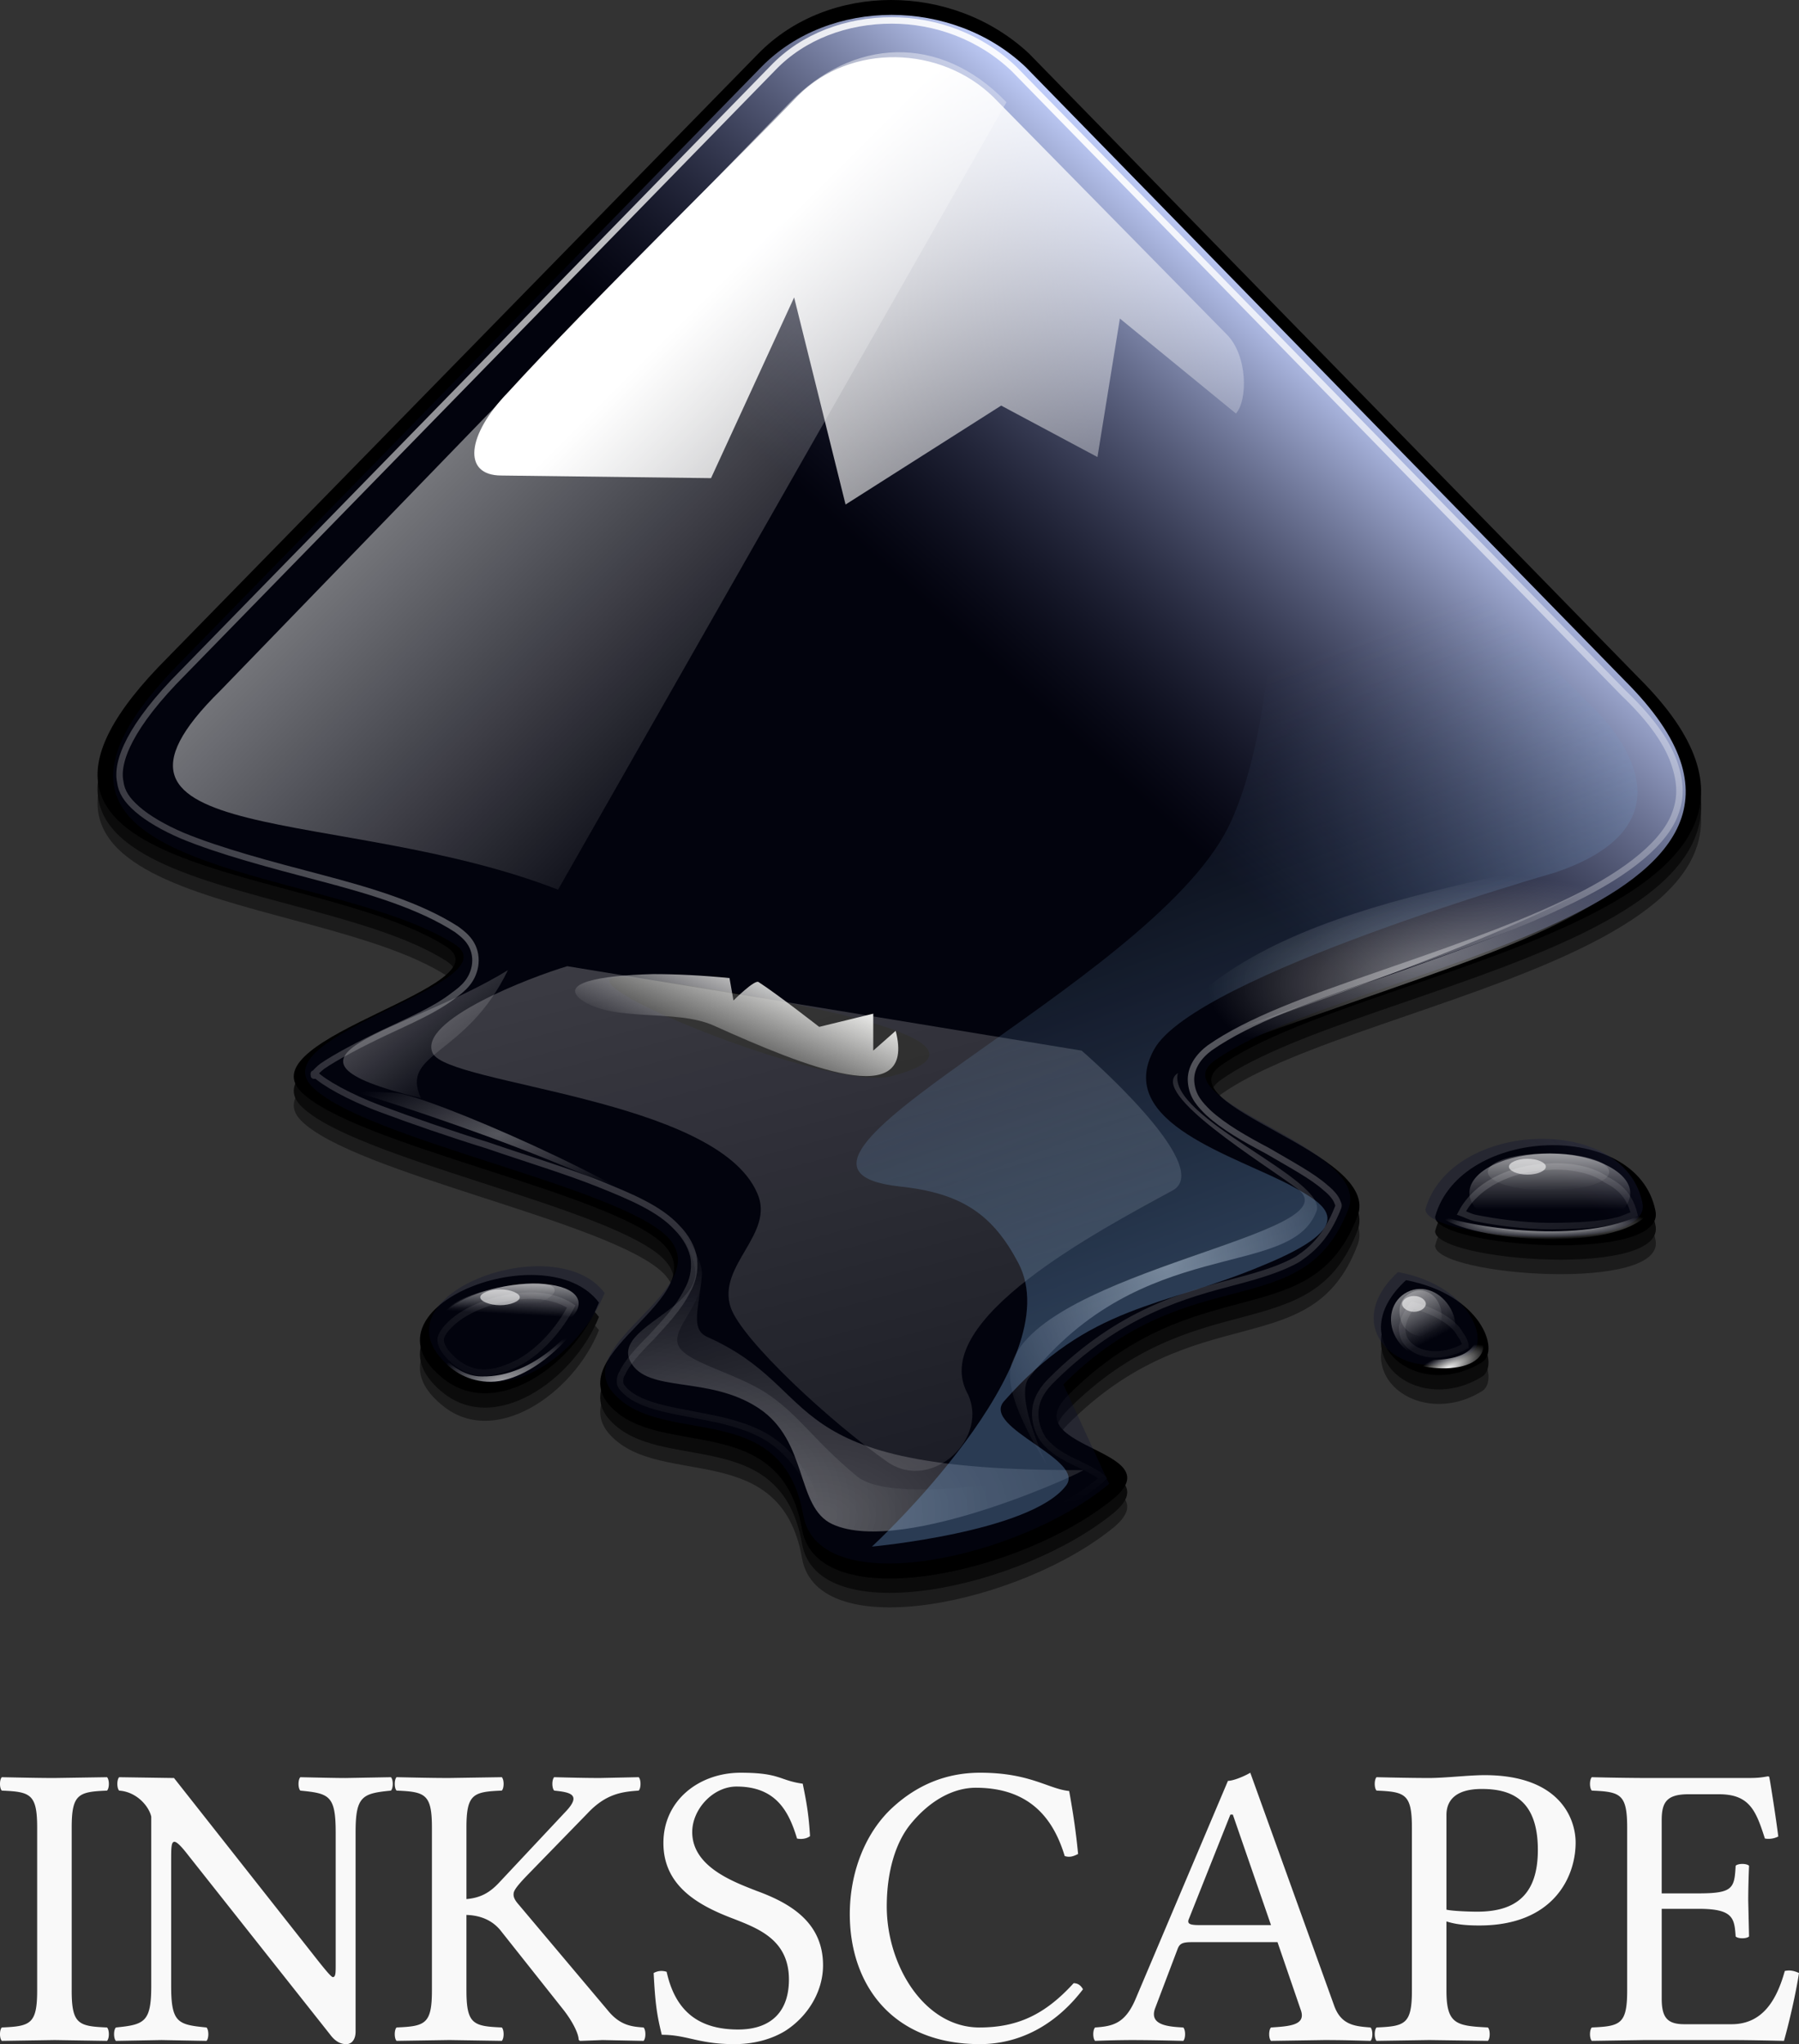 <svg xmlns="http://www.w3.org/2000/svg" width="223.845" height="254.305" viewbox="0 0 223.845 254.305"><rect width="100%" height="100%" fill="#333333" stroke="none"/><g transform="matrix(1.641 0 0 1.641 6.915 -8.124)"><g opacity=".783"><path d="M53.3 10.088l-44.8 45.8c-16.9 16.9 11 15.5 21.1 21.9 4.7 3-15 6.9-11 11 3.9 4 23.6 7.7 27.5 11.6 3.9 4-7.9 8.2-4 12.3 3.8 4 12.9.2 14.5 9.3 1.2 6.7 16.7 3.4 23.7-2.4 4.3-3.7-7.5-3.7-3.6-7.7 9.8-9.9 18.5-4.5 22-13.6 2-4.9-14.8-8.4-10.3-11.5 10.7-7.5 49.7-11.3 31.7-29.3l-46.3-47.4c-5.8-5.4-15.2-5.4-20.5 0m51.3 88.2c0 2.3 17.7 3.6 16.7-.5-1.4-7-14.8-6.4-16.7.5m-75.4 12.1c4 3.5 10.1-.8 12-5.6-3.9-5.2-18.3.2-12 5.6m73.2-7.3c-5 4.6.9 9.3 5.8 6.2 1.3-.9-.1-5.1-5.8-6.2"/><path d="M53.3 11.088l-44.8 45.8c-16.9 17 11 15.6 21.1 22 4.7 3-15 6.9-11 11 3.9 4 23.6 7.7 27.5 11.6 3.9 4-7.9 8.2-4 12.3 3.8 4 12.9.2 14.5 9.3 1.2 6.7 16.7 3.4 23.7-2.4 4.3-3.7-7.5-3.7-3.6-7.7 9.8-9.9 18.5-4.5 22-13.6 2-4.9-14.8-8.4-10.3-11.5 10.6-7.5 49.7-11.3 31.7-29.3l-46.3-47.5c-5.8-5.4-15.2-5.4-20.5 0m51.3 88.3c0 2.3 17.7 3.6 16.7-.5-1.4-7-14.8-6.5-16.7.5m-75.4 12c4 3.5 10.1-.8 12-5.6-3.9-5.1-18.3.3-12 5.6m73.2-7.2c-5 4.6.9 9.3 5.8 6.2 1.3-.9-.1-5.2-5.8-6.2" opacity=".576"/></g><path d="M53.3 9L8.5 54.8c-16.9 16.9 11 15.5 21.1 21.9 4.7 3-15 6.9-11 11 3.9 4 23.6 7.7 27.5 11.6 3.9 4-7.9 8.2-4 12.3 3.8 4 12.9.2 14.5 9.3 1.2 6.7 16.7 3.4 23.7-2.4 4.3-3.7-7.5-3.7-3.6-7.7 9.8-9.9 18.5-4.5 22-13.6 2-4.9-14.8-8.4-10.3-11.5 10.6-7.5 49.7-11.3 31.7-29.3L73.8 9C68 3.6 58.6 3.6 53.3 9m51.3 88.2c0 2.3 17.7 3.6 16.7-.5-1.4-6.9-14.8-6.4-16.7.5m-75.4 12.1c4 3.5 10.1-.8 12-5.6-3.9-5.2-18.3.3-12 5.6m73.2-7.3c-5 4.6.9 9.3 5.8 6.2 1.3-.9-.1-5.1-5.8-6.2"/><defs><path id="A" d="M53.4 9.5L9.1 54.9C-7.7 71.7 19.9 70.3 29.9 76.6c4.6 3-14.8 6.9-10.9 10.9S42.3 95.1 46.2 99c3.9 4-7.8 8.2-4 12.1 3.8 4 12.8.2 14.4 9.2 1.2 6.7 16.6 3.3 23.4-2.4l-3.5-7.6c9.7-9.8 18.3-4.4 21.8-13.4 1.9-4.8-14.6-8.3-10.2-11.4 10.5-7.4 49.2-11.2 31.4-29l-45.9-47c-5.6-5.3-15-5.3-20.2 0M42.7 79.1c1 0 33.1 4.3 20.7 7.6-4.7 1.3-26.4-7.6-20.7-7.6m61.5 17.8c0 2.3 17.5 3.5 16.6-.5-1.4-6.9-14.7-6.3-16.6.5m-74.7 12c4 3.4 10-.8 11.9-5.6-3.8-5.1-18.1.3-11.9 5.6m72.6-7.2c-4.9 4.5.9 9.2 5.7 6.1 1.2-.9-.2-5.1-5.7-6.1"/></defs><clipPath id="B"><use href="#A"/></clipPath><g clip-path="url(#B)" transform="matrix(.991 0 0 .991 .605 .604)"><linearGradient id="C" x1="102.947" x2="79.3" y1="36.583" y2="62.735" gradientUnits="userSpaceOnUse"><stop offset="0" stop-color="#c0cdf9"/><stop offset="1" stop-color="#07092d" stop-opacity=".288"/></linearGradient><path fill="url(#C)" d="M53.4 9.5L9.1 54.9C-7.7 71.7 19.9 70.3 29.9 76.6c4.6 3-14.8 6.9-10.9 10.9S42.3 95.1 46.2 99c3.9 4-7.8 8.2-4 12.1 3.8 4 12.8.2 14.4 9.2 1.2 6.7 16.6 3.3 23.4-2.4l-3.5-7.6c9.7-9.8 18.3-4.4 21.8-13.4 1.9-4.8-14.6-8.3-10.2-11.4 10.5-7.4 49.2-11.2 31.4-29l-45.9-47c-5.6-5.3-15-5.3-20.2 0M42.7 79.1c1 0 33.1 4.3 20.7 7.6-4.7 1.3-26.4-7.6-20.7-7.6m61.5 17.8c0 2.3 17.5 3.5 16.6-.5-1.4-6.9-14.7-6.3-16.6.5m-74.7 12c4 3.4 10-.8 11.9-5.6-3.8-5.1-18.1.3-11.9 5.6m72.6-7.2c-4.9 4.5.9 9.2 5.7 6.1 1.2-.9-.2-5.1-5.7-6.1"/></g><linearGradient id="D" x1="33.173" x2="60.308" y1="245.076" y2="217.941" gradientTransform="matrix(1.003,0,0,-1.003,-0.413,276.586)" gradientUnits="userSpaceOnUse"><stop offset="0" stop-color="#fff"/><stop offset="1" stop-color="#fff" stop-opacity="0"/></linearGradient><path fill="url(#D)" d="M12.5 57.3C.3 69.3 21.7 66 38.1 72.4l34-59.7c-5.1-5.3-11.7-4.8-16.4 0z" opacity=".505"/><linearGradient id="E" x1="48.612" x2="81.173" y1="250.177" y2="217.616" gradientTransform="matrix(0.994,0,0,-0.994,2.709,274.439)" gradientUnits="userSpaceOnUse"><stop offset="0" stop-color="#fff"/><stop offset="1" stop-color="#fff" stop-opacity="0"/></linearGradient><path fill="url(#E)" d="M71.1 12.3l17.7 18c1.6 1.6 1.6 5 .7 6l-8.8-7.2L79 39.6l-7.3-3.9-11.8 7.5L56 27.5l-6.3 13.7-15.9-.2c-3 0-2.6-3.1.5-6.3 6.2-6.8 18.2-18.5 22-22.5 4-4 10.8-3.8 14.8.1"/><radialGradient id="F" cx="51.136" cy="13.518" r="33.212" gradientTransform="matrix(0.827,0,0,-0.553,1.123,126.746)" gradientUnits="userSpaceOnUse"><stop offset="0" stop-color="#fff"/><stop offset="1" stop-color="#fff" stop-opacity="0"/></radialGradient><path fill="url(#F)" d="M46.8 97.4s1.9 2.9 1.7 4.3c-.4 2.7-6.2 4.1-4.9 6.5s5.9 1 9.7 3.5 2.8 7.5 5.6 8.8c5.4 2.5 19.8-4.3 19-4.1-.7.1-14.1 2.9-17.1.5-3.4-2.8-4.4-4.7-7-6.4-2.4-1.5-5.7-2.2-6.5-3.4-.8-1.3 1.6-2.9 1.7-5.3.2-1.6-2.2-4.4-2.2-4.4" opacity=".217"/><g opacity=".276"><radialGradient id="G" cx="147.452" cy="14.758" r="33.212" gradientTransform="matrix(1.055,0,0,-0.706,-97.55,130.348)" gradientUnits="userSpaceOnUse"><stop offset="0" stop-color="#fff"/><stop offset="1" stop-color="#fff" stop-opacity="0"/></radialGradient><path fill="url(#G)" d="M46.8 97.4s1.9 2.9 1.7 4.3c-.4 2.7-6.2 4.1-4.9 6.5s5.9 1 9.7 3.5 2.8 7.5 5.6 8.8c5.4 2.5 19.8-4.3 19-4.1-23.8.1-19.3-6-28.5-10.1-1.3-.6-.6-2.2-.4-4.6.2-1.5-2.2-4.3-2.2-4.3"/></g><radialGradient id="H" cx="-53.737" cy="94.673" r="37.174" gradientTransform="matrix(0.526,0,0,-0.223,130.969,98.356)" gradientUnits="userSpaceOnUse"><stop offset="0" stop-color="#fff"/><stop offset="1" stop-color="#fff" stop-opacity="0"/></radialGradient><path fill="url(#H)" d="M87.2 84.9c21.3-7.8 28.2-8.9 35.2-16C114.2 75.8 97 79.5 83 85.6z" opacity=".453"/><g opacity=".512"><radialGradient id="I" cx="-45.82" cy="80.197" r="37.174" gradientTransform="matrix(0.526,0,0,-0.223,130.969,97.429)" gradientUnits="userSpaceOnUse"><stop offset="0" stop-color="#fff"/><stop offset="1" stop-color="#fff" stop-opacity="0"/></radialGradient><path fill="url(#I)" d="M87.2 83.9c35.1-12.4 29.2-12.4 35.2-16-11.2 4.3-32 4.7-39.4 16.7z"/></g><linearGradient id="J" x1="-32.429" x2="-32.293" y1="73.095" y2="66.244" gradientTransform="matrix(0.526,0,0,-0.526,130.306,130.092)" gradientUnits="userSpaceOnUse"><stop offset="0" stop-color="#fff"/><stop offset="1" stop-color="#fff" stop-opacity="0"/></linearGradient><path fill="url(#J)" d="M117.8 93.8c0 .8-2 1.4-4.6 1.4-2.5 0-4.6-.6-4.6-1.4s2-1.4 4.6-1.4 4.6.6 4.6 1.4" opacity=".286"/><g opacity=".621"><linearGradient id="K" x1="113.298" x2="113.298" y1="91.166" y2="96.643" gradientUnits="userSpaceOnUse"><stop offset="0" stop-color="#fff"/><stop offset="1" stop-color="#fff" stop-opacity="0"/></linearGradient><path fill="url(#K)" d="M119.4 95.4c0 1.7-2.8 3-6.1 3-3.4 0-6.1-1.4-6.1-3 0-1.7 2.8-3 6.1-3 3.4 0 6.1 1.4 6.1 3"/></g><radialGradient id="L" cx="-34.115" cy="13.297" r="15.297" gradientTransform="matrix(0.526,0,0,-0.078,130.969,98.77)" gradientUnits="userSpaceOnUse"><stop offset="0" stop-color="#fff"/><stop offset="1" stop-color="#fff" stop-opacity="0"/></radialGradient><path fill="url(#L)" d="M104.9 97.1c2.2 2 14.2 3 16.2-.6-3.9 2.8-12.5 1.8-16.2.6"/><linearGradient id="M" x1="-643.912" x2="-643.777" y1="327.836" y2="320.984" gradientTransform="matrix(0.203,-0.103,-0.238,-0.469,311.261,190.221)" gradientUnits="userSpaceOnUse"><stop offset="0" stop-color="#fff"/><stop offset="1" stop-color="#fff" stop-opacity="0"/></linearGradient><path fill="url(#M)" d="M104.9 103.8c.4.9.2 1.9-.6 2.3s-1.8 0-2.2-.8c-.4-.9-.2-1.9.6-2.3.8-.5 1.8-.1 2.2.8" opacity=".286"/><g opacity=".621"><linearGradient id="N" x1="-341.635" x2="-341.635" y1="195.138" y2="190.308" gradientTransform="matrix(0.273,-0.139,-0.513,-1.011,295.216,251.45)" gradientUnits="userSpaceOnUse"><stop offset="0" stop-color="#fff"/><stop offset="1" stop-color="#fff" stop-opacity="0"/></linearGradient><path fill="url(#N)" d="M105.8 104.2c.7 1.3.3 2.8-.9 3.4s-2.6 0-3.3-1.3-.3-2.8.9-3.4 2.6 0 3.3 1.3"/></g><radialGradient id="O" cx="-645.599" cy="1737.484" r="15.297" gradientTransform="matrix(0.203,-0.103,-0.035,-0.069,297.352,162.155)" gradientUnits="userSpaceOnUse"><stop offset="0" stop-color="#fff"/><stop offset="1" stop-color="#fff" stop-opacity="0"/></radialGradient><path fill="url(#O)" d="M101.9 107.8c1.7 1.4 8.3 1.5 5.8-2.4.7 3.1-3.8 2.8-5.8 2.4"/><radialGradient id="P" cx="-185.187" cy="69.66" r="24.692" gradientTransform="matrix(0.526,0,0,-0.214,130.969,105.831)" gradientUnits="userSpaceOnUse"><stop offset="0" stop-color="#fff" stop-opacity=".33"/><stop offset="1" stop-color="#fff" stop-opacity="0"/></radialGradient><path fill="url(#P)" d="M21 87.3c0-.3 22.4 6.8 26.2 10.7-3.1-3.1-19.1-10.1-21.5-10.2s-4.4-.3-4.7-.5"/><g transform="matrix(.879 -.193 .234 .696 -20.21 36.726)"><linearGradient id="Q" x1="-136.743" x2="-136.607" y1="250.438" y2="243.586" gradientTransform="matrix(0.463,0.102,0.123,-0.366,65.856,208.72)" gradientUnits="userSpaceOnUse"><stop offset="0" stop-color="#fff"/><stop offset="1" stop-color="#fff" stop-opacity="0"/></linearGradient><path fill="url(#Q)" d="M38 105.3c0 .8-2 1.4-4.6 1.4s-4.6-.6-4.6-1.4 2-1.4 4.6-1.4 4.6.6 4.6 1.4" opacity=".286"/><g opacity=".621"><linearGradient id="R" x1="60.343" x2="60.343" y1="183.942" y2="179.112" gradientTransform="matrix(0.623,0.219,0.166,-0.789,-34.636,234.581)" gradientUnits="userSpaceOnUse"><stop offset="0" stop-color="#fff"/><stop offset="1" stop-color="#fff" stop-opacity="0"/></linearGradient><path fill="url(#R)" d="M39.6 106.9c0 1.7-2.8 3-6.1 3s-6.1-1.4-6.1-3c0-1.7 2.8-3 6.1-3s6.1 1.3 6.1 3"/></g></g><g opacity=".616"><radialGradient id="S" cx="-62.572" cy="357.021" r="11.363" gradientTransform="matrix(0.624,-0.173,-0.065,-0.233,95.948,182.007)" gradientUnits="userSpaceOnUse"><stop offset="0" stop-color="#fff"/><stop offset="1" stop-color="#fff" stop-opacity="0"/></radialGradient><path fill="url(#S)" d="M28.2 106.3s1.2 3.2 4.5 3.4c3.4.2 7.2-4 7.5-5.5-.6 1.3-3.8 5.2-7.9 5.1-2.4 0-4.1-3-4.1-3"/></g><radialGradient id="T" cx="193.011" cy="256.754" r="59.425" gradientTransform="matrix(1.712,0,0,-1.685,-261.607,451.789)" gradientUnits="userSpaceOnUse"><stop offset="0" stop-color="#fff"/><stop offset="1" stop-color="#fff" stop-opacity="0"/></radialGradient><path fill="none" stroke="url(#T)" stroke-width=".488" d="m 63.4,6.5 c -3.4,0 -6.7,1.2 -9,3.6 L 9.7,55.9 C 5.6,60 4.6,62.7 4.9,64.2 5,65 5.4,65.6 6.2,66.3 c 0.8,0.7 2,1.4 3.4,2 2.9,1.2 6.7,2.2 10.5,3.2 3.8,1 7.5,2.1 10.3,3.9 0.4,0.3 0.8,0.6 1.1,1.1 0.3,0.5 0.4,1.1 0.3,1.7 -0.2,1.1 -0.9,1.7 -1.6,2.2 -1.4,1.1 -3.3,1.9 -5.2,2.8 -1.9,0.9 -3.8,1.9 -4.8,2.6 -0.5,0.4 -0.7,0.7 -0.6,0.7 0,0 -0.1,-0.3 0.1,-0.1 0.6,0.6 2.5,1.7 4.9,2.6 2.4,0.9 5.3,1.9 8.2,2.8 2.9,1 5.9,1.9 8.4,2.9 2.5,1 4.6,1.9 5.9,3.3 0.7,0.7 1.2,1.6 1.3,2.4 0.1,0.9 -0.1,1.7 -0.5,2.4 -0.7,1.4 -1.8,2.5 -2.7,3.5 -1,1 -1.9,2 -2.2,2.7 -0.2,0.3 -0.2,0.5 -0.2,0.7 0,0.1 0,0.3 0.3,0.6 1.3,1.4 4.1,1.6 7.3,2.3 1.6,0.4 3.3,0.9 4.7,2.2 1.4,1.3 2.5,3.1 3,5.7 0.2,1.1 0.8,1.6 2.1,2 1.4,0.4 3.5,0.5 5.8,0.2 4.6,-0.7 10.1,-2.9 13.2,-5.5 l 0.2,-0.2 q -0.3,-0.3 -1.5,-0.9 c -1,-0.5 -2.1,-0.9 -3,-2 -0.4,-0.6 -0.7,-1.4 -0.6,-2.3 0.1,-0.9 0.6,-1.6 1.2,-2.2 5.2,-5.2 10.2,-6.5 14,-7.5 1.9,-0.5 3.5,-1 4.7,-1.7 1.2,-0.8 2.2,-1.8 3,-3.8 0.1,-0.2 0.1,-0.3 0,-0.5 -0.1,-0.3 -0.4,-0.7 -0.9,-1.1 -1,-0.9 -2.7,-1.8 -4.4,-2.8 -1.7,-0.9 -3.3,-1.8 -4.5,-2.9 -0.6,-0.6 -1.2,-1.2 -1.3,-2.3 -0.1,-1.1 0.6,-2 1.4,-2.6 3,-2.1 7.5,-3.7 12.4,-5.4 4.9,-1.7 10.2,-3.5 14.4,-5.5 4.3,-2 7.4,-4.3 8.4,-6.6 0.5,-1.2 0.6,-2.3 0.1,-3.9 -0.5,-1.6 -1.7,-3.4 -3.9,-5.5 L 72.7,10.2 C 70.1,7.7 66.7,6.5 63.4,6.5 Z m 49.8,86.9 c -2.9,0.1 -5.5,1.4 -6.6,3.5 0.3,0.1 0.6,0.3 1.1,0.4 1.5,0.3 3.6,0.6 5.6,0.6 2,0 4.1,-0.1 5.4,-0.5 0.5,-0.2 0.8,-0.3 1,-0.4 -0.3,-1.2 -0.9,-2 -2.1,-2.6 -1.1,-0.8 -2.8,-1.1 -4.4,-1 z m -76.5,9.8 c -2.3,-0.2 -5.1,0.7 -6.5,1.9 -0.7,0.6 -1,1.1 -1,1.4 0,0.3 0.1,0.8 1,1.6 1.5,1.3 3.1,1.1 5,0.1 1.6,-0.9 3,-2.5 3.9,-4.2 -0.6,-0.4 -1.4,-0.7 -2.4,-0.8 z m 66.2,0.7 c -0.5,0.6 -0.7,1.2 -0.8,1.6 0,0.6 0.1,1 0.5,1.4 0.8,0.8 2.5,1.1 4.3,0.1 0,-0.2 -0.1,-0.5 -0.4,-0.9 -0.4,-0.8 -1.7,-1.7 -3.6,-2.2 z"/><g opacity=".325"><linearGradient id="U" x1="40.258" x2="70.79" y1="38.673" y2="154.146" gradientUnits="userSpaceOnUse"><stop offset="0" stop-color="#fff"/><stop offset="1" stop-color="#fff" stop-opacity="0"/></linearGradient><path fill="url(#U)" d="M38.8 78.2c-2.7.8-11.4 4.1-10.2 6.6 1.2 2.4 21.5 3.4 24.6 10.6 1.4 3.1-3.1 5.5-2 8.7.9 2.5 7.6 8.7 11.9 11.7 3.4 2.3 7.8-1.9 6-5.3-2.8-5.5 9.9-12.2 15.6-15.3 3.3-1.8-6.9-10.6-6.9-10.6z"/></g><linearGradient id="V" x1="13.153" x2="9.253" y1="197.768" y2="188.832" gradientTransform="matrix(0.88,0,0,-0.88,42.035,252.063)" gradientUnits="userSpaceOnUse"><stop offset="0" stop-color="#eeeeec"/><stop offset="1" stop-color="#eeeeec" stop-opacity="0"/></linearGradient><path fill="url(#V)" d="M39.8 80.7c2.4 1.8 7.2.7 10.1 2 6.9 3.1 15.4 6.6 13.8.4L62 84.6v-2.8l-4.1 1s-3.2-2.5-4.6-3.4c-.3-.2-1.9 1.4-1.9 1.4l-.3-1.7c-2-.2-4-.3-5.8-.3-4.2.1-7 .7-5.5 1.9"/><g opacity=".478"><radialGradient id="W" cx="26.356" cy="55.589" r="24.385" gradientTransform="matrix(0.656,0,0,-0.834,66.991,147.128)" gradientUnits="userSpaceOnUse"><stop offset="0" stop-color="#fff"/><stop offset="1" stop-color="#fff" stop-opacity="0"/></radialGradient><path fill="url(#W)" d="M85.1 86.3c-.9 3.4 11.5 8.1 10.5 10.5-2 5.2-13.2 1.7-21.8 12.6-1.2 1.6 1.7 7.2 1.3 6.5s-3.4-5.3-2.6-7.6c2.4-7.1 26-9.8 21.7-13.2-2.5-1.9-11.4-7.3-9.1-8.8"/></g><path fill="#fff" d="M113 93.4c0 .3-.6.6-1.4.6s-1.4-.3-1.4-.6.6-.6 1.4-.6 1.4.3 1.4.6m-9.1 10.4c0 .3-.4.6-.9.6s-.9-.3-.9-.6.4-.6.9-.6.9.3.9.6m-68.7-.5c0 .3-.7.6-1.5.6s-1.5-.3-1.5-.6.7-.6 1.5-.6 1.5.3 1.5.6" opacity=".586"/><linearGradient id="X" x1="27.27" x2="32.079" y1="80.448" y2="86.501" gradientUnits="userSpaceOnUse"><stop offset="0" stop-color="#fff"/><stop offset="1" stop-color="#fff" stop-opacity="0"/></linearGradient><path fill="url(#X)" d="M34.3 78.5c-7.8 4.8-19.8 6.5-6.6 9.7-1.6-3.5 3.4-3.1 6.6-9.7" opacity=".251"/><g opacity=".363"><linearGradient id="Y" x1="-115.448" x2="-144.875" y1="55.254" y2="134.487" gradientTransform="matrix(0.485,0,0,-0.485,149.184,125.791)" gradientUnits="userSpaceOnUse"><stop offset="0" stop-color="#729fcf"/><stop offset="1" stop-color="#729fcf" stop-opacity="0"/></linearGradient><path fill="url(#Y)" d="M61.9 122.2s12-1.1 14.7-4.6c1.6-2-6.4-4.4-4.7-6.4 6.5-7.4 12-7.1 19.6-10.3 7.6-3.1 4.8-4.6 2.3-6-4.2-2.3-13.6-4.8-10.5-10.4s30.4-13.4 30.4-13.4c8.3-2.8 7.2-7.9 3.2-12.2L92.6 34.8s1.2 23-3.7 32.9C82.8 79.8 50.5 93.4 64 94.9c4.8.5 7.1 2.2 9 5.8 4 7.6-11.1 21.5-11.1 21.5"/></g></g><path d="M8.921 247.633v-20.269c0-4.195.859-4.448 4.397-4.6.303-.303.303-1.365 0-1.668l-6.571.101c-1.719 0-4.145-.051-6.521-.101-.303.303-.303 1.365 0 1.668 3.538.152 4.397.405 4.397 4.6v20.269c0 4.195-.859 4.448-4.397 4.599-.303.303-.303 1.365 0 1.668l6.571-.101 6.52.101c.303-.303.303-1.365 0-1.668-3.538-.151-4.397-.404-4.397-4.599zm32.848-19.713v16.529c0 .961 0 1.517-.354 1.517-.202 0-.96-.91-2.426-2.781l-17.337-21.987-6.824-.101c-.303.303-.303 1.365 0 1.668 2.173.152 3.69 1.921 3.993 3.235v21.078c0 4.499-.859 4.802-4.398 5.155-.303.303-.303 1.365 0 1.668l5.661-.101 5.611.101c.303-.303.303-1.365 0-1.668-3.538-.353-4.397-.556-4.397-5.155v-15.467c0-1.719 0-2.477.405-2.477.303 0 .859.556 1.718 1.669l17.641 22.291c.556.759 1.213 1.213 2.022 1.213.707 0 1.162-.607 1.162-1.567v-24.819c0-4.499.859-4.802 4.398-5.156.303-.303.303-1.365 0-1.668l-5.661.101c-1.112 0-3.387-.051-5.611-.101-.303.303-.303 1.365 0 1.668 3.538.354 4.397.556 4.397 5.156zm16.269 19.713v-9.402c1.668.051 3.134.607 4.195 1.87l7.936 10.009c1.011 1.314 1.719 2.679 1.82 3.487 0 .152.051.303.253.303l2.729-.101 5.105.101c.303-.303.303-1.365 0-1.668-1.466-.101-2.932-.253-4.448-2.123l-11.07-13.142c-.405-.455-.657-.859-.657-1.264 0-.354.051-.707 1.769-2.477l7.431-7.633c2.325-2.477 4.347-2.679 6.369-2.831.303-.303.303-1.365 0-1.668l-4.802.101c-1.87 0-3.841-.051-5.712-.101-.303.303-.303 1.365 0 1.668 1.82.202 3.539.405 1.415 2.629l-8.34 8.896c-1.112 1.163-2.224 1.82-3.993 1.971v-8.896c0-4.195.859-4.448 4.398-4.6.303-.303.303-1.365 0-1.668l-6.571.101c-1.971 0-4.246-.051-6.521-.101-.303.303-.303 1.365 0 1.668 3.539.152 4.398.405 4.398 4.6v20.269c0 4.195-.859 4.448-4.398 4.599-.303.303-.303 1.365 0 1.668l6.571-.101 6.521.101c.303-.303.303-1.365 0-1.668-3.539-.151-4.398-.404-4.398-4.599zm41.845-25.729c-2.931-.404-2.78-1.365-7.733-1.365-5.105 0-9.604 3.387-9.604 8.745s4.347 7.784 8.795 9.452c3.083 1.213 6.823 2.629 6.823 7.532 0 4.094-2.325 6.217-6.318 6.217-4.751 0-7.784-2.123-8.896-7.177-.607-.202-1.163-.101-1.618.151.203 3.893.405 5.207 1.011 7.683 3.184 0 4.549 1.163 9.047 1.163 2.325 0 4.499-.556 6.268-1.617 2.881-1.82 4.751-4.954 4.751-8.189 0-5.358-4.094-7.734-8.239-9.25-2.983-1.163-8.037-3.033-8.037-7.329 0-2.831 2.578-5.661 5.51-5.661 4.953 0 6.52 3.134 7.531 6.47.505.101 1.163.051 1.617-.303-.151-2.426-.354-3.841-.91-6.521zm22.031 32.401c4.903 0 9.401-2.325 12.839-6.824-.253-.455-.607-.758-1.163-.758-3.589 3.943-7.026 5.509-11.727 5.509-6.824 0-11.525-7.683-11.525-15.063 0-4.347 1.112-7.987 2.982-10.261 2.527-3.083 5.459-4.499 8.088-4.499 6.975 0 9.755 4.145 11.069 8.492.607.202 1.061.051 1.668-.253-.253-2.629-.607-5.055-1.112-7.835-2.578-.253-4.853-2.275-11.069-2.275-4.297 0-7.885 1.567-10.868 4.297-3.387 3.083-5.358 8.037-5.358 13.293 0 8.795 5.307 16.175 16.175 16.175zm27.288-14.81c-1.112 0-1.466-.152-1.315-.657l5.207-13.091h.303l4.751 13.749zm-5.459 10.311l2.78-7.329c.253-.657.556-.859 1.769-.859h10.665l2.932 8.543c.556 1.769-1.365 1.921-3.741 2.072-.303.303-.303 1.365 0 1.668l6.621-.101c2.073 0 3.993.051 5.763.101.303-.303.303-1.365 0-1.668-1.971-.151-3.69-.303-4.549-2.78l-10.413-28.913c-.758.455-2.123 1.011-2.78 1.011l-11.474 27.093c-1.315 3.134-2.881 3.437-5.055 3.589-.303.303-.303 1.365 0 1.668a119.56 119.56 0 0 1 4.499-.101c2.072 0 4.599.051 6.47.101.303-.303.303-1.365 0-1.668-1.921-.101-4.297-.303-3.488-2.426zm36.235-24.01c0-1.465.758-3.235 4.397-3.235 3.488 0 6.976 1.163 6.976 7.582 0 5.459-2.629 7.683-7.532 7.683-1.263 0-3.285-.101-3.841-.253zm-4.297 1.567v20.269c0 4.195-.859 4.448-4.397 4.599-.303.303-.303 1.365 0 1.668l6.571-.101 7.279.101c.303-.303.303-1.365 0-1.668-3.943-.202-5.156-.404-5.156-4.599v-8.593c1.112.354 2.325.505 4.095.505 9.199 0 11.979-6.015 11.979-10.311 0-2.982-1.971-8.391-11.323-8.391-1.971 0-4.903.354-6.925.354-1.87 0-4.499-.051-6.521-.101-.303.303-.303 1.365 0 1.668 3.538.152 4.397.405 4.397 4.6zm35.679 8.189h-4.599v-9.099c0-2.224.607-3.235 3.336-3.235h3.791c3.791 0 4.6 2.021 5.712 5.509.607.101 1.163 0 1.668-.253-.253-2.073-1.011-6.925-1.112-7.329 0-.101-.051-.152-.202-.152-.859.152-1.264.203-2.477.203h-12.89a323.98 323.98 0 0 1-6.52-.101c-.303.303-.303 1.365 0 1.668 3.538.152 4.397.405 4.397 4.6v20.269c0 4.195-.859 4.448-4.397 4.599-.303.303-.303 1.365 0 1.668l6.571-.101h10.868c2.426 0 6.47.101 6.47.101.707-2.527 1.465-5.863 1.87-8.441-.556-.253-1.112-.404-1.769-.253-1.011 3.639-2.78 6.622-6.621 6.622h-5.863c-2.123 0-2.831-.809-2.831-3.185v-11.171h4.599c4.297 0 4.449 1.163 4.6 3.437.303.303 1.365.303 1.668 0l-.101-4.449c0-1.415.051-3.133.101-4.347-.303-.303-1.365-.303-1.668 0-.151 2.78-.303 3.437-4.6 3.437z" fill="#f9f9f9" paint-order="markers stroke fill"/></svg>
